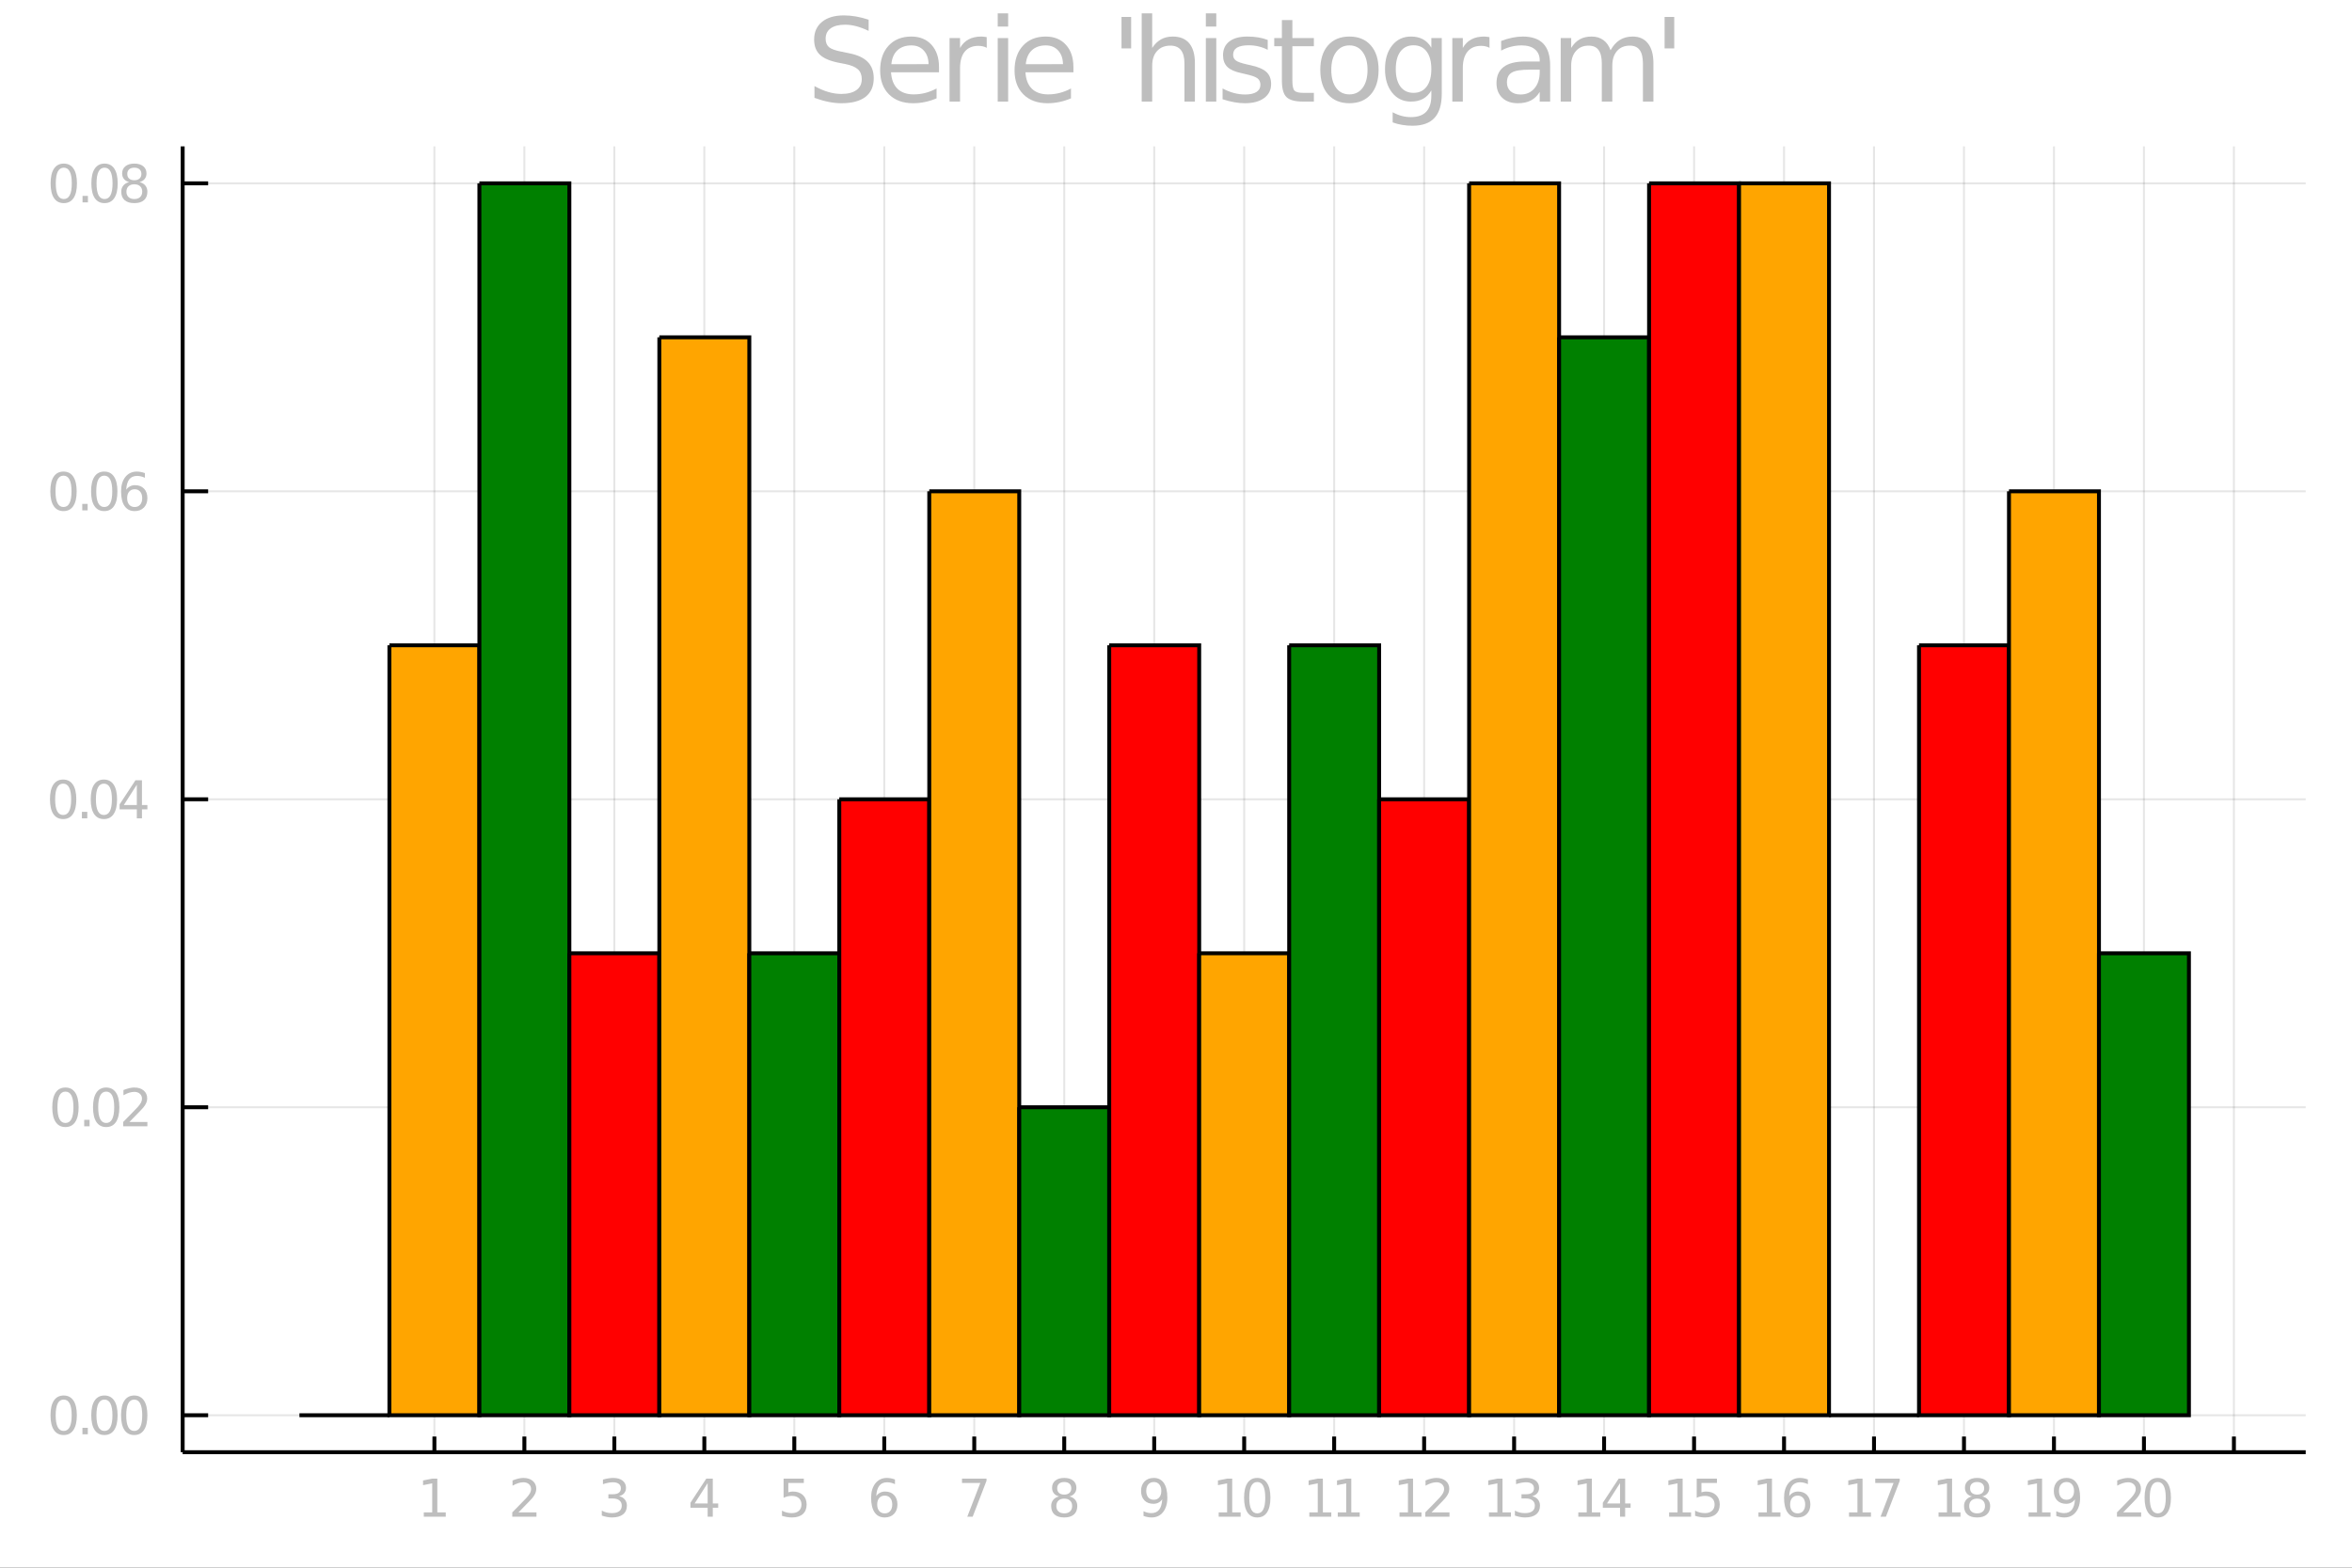 <?xml version="1.0" encoding="utf-8"?>
<svg xmlns="http://www.w3.org/2000/svg" xmlns:xlink="http://www.w3.org/1999/xlink" width="600" height="400" viewBox="0 0 2400 1600">
<rect x="0" y="0" width="2400" height="1600" fill="#333333" stroke="none"/>
<defs>
  <clipPath id="clip660">
    <rect x="0" y="0" width="2400" height="1600"/>
  </clipPath>
</defs>
<path clip-path="url(#clip660)" d="
M0 1600 L2400 1600 L2400 0 L0 0  Z
  " fill="#ffffff" fill-rule="evenodd" fill-opacity="1"/>
<defs>
  <clipPath id="clip661">
    <rect x="480" y="0" width="1681" height="1600"/>
  </clipPath>
</defs>
<path clip-path="url(#clip660)" d="
M186.393 1482.13 L2352.76 1482.13 L2352.76 149.392 L186.393 149.392  Z
  " fill="#ffffff" fill-rule="evenodd" fill-opacity="1"/>
<defs>
  <clipPath id="clip662">
    <rect x="186" y="149" width="2167" height="1334"/>
  </clipPath>
</defs>
<polyline clip-path="url(#clip662)" style="stroke:#000000; stroke-width:2; stroke-opacity:0.1; fill:none" points="
  443.265,1482.13 443.265,149.392 
  "/>
<polyline clip-path="url(#clip662)" style="stroke:#000000; stroke-width:2; stroke-opacity:0.1; fill:none" points="
  535.077,1482.13 535.077,149.392 
  "/>
<polyline clip-path="url(#clip662)" style="stroke:#000000; stroke-width:2; stroke-opacity:0.1; fill:none" points="
  626.889,1482.13 626.889,149.392 
  "/>
<polyline clip-path="url(#clip662)" style="stroke:#000000; stroke-width:2; stroke-opacity:0.1; fill:none" points="
  718.701,1482.13 718.701,149.392 
  "/>
<polyline clip-path="url(#clip662)" style="stroke:#000000; stroke-width:2; stroke-opacity:0.1; fill:none" points="
  810.513,1482.13 810.513,149.392 
  "/>
<polyline clip-path="url(#clip662)" style="stroke:#000000; stroke-width:2; stroke-opacity:0.1; fill:none" points="
  902.326,1482.13 902.326,149.392 
  "/>
<polyline clip-path="url(#clip662)" style="stroke:#000000; stroke-width:2; stroke-opacity:0.1; fill:none" points="
  994.138,1482.13 994.138,149.392 
  "/>
<polyline clip-path="url(#clip662)" style="stroke:#000000; stroke-width:2; stroke-opacity:0.1; fill:none" points="
  1085.95,1482.13 1085.95,149.392 
  "/>
<polyline clip-path="url(#clip662)" style="stroke:#000000; stroke-width:2; stroke-opacity:0.1; fill:none" points="
  1177.76,1482.13 1177.76,149.392 
  "/>
<polyline clip-path="url(#clip662)" style="stroke:#000000; stroke-width:2; stroke-opacity:0.1; fill:none" points="
  1269.57,1482.13 1269.57,149.392 
  "/>
<polyline clip-path="url(#clip662)" style="stroke:#000000; stroke-width:2; stroke-opacity:0.1; fill:none" points="
  1361.39,1482.13 1361.39,149.392 
  "/>
<polyline clip-path="url(#clip662)" style="stroke:#000000; stroke-width:2; stroke-opacity:0.1; fill:none" points="
  1453.2,1482.13 1453.2,149.392 
  "/>
<polyline clip-path="url(#clip662)" style="stroke:#000000; stroke-width:2; stroke-opacity:0.1; fill:none" points="
  1545.01,1482.13 1545.01,149.392 
  "/>
<polyline clip-path="url(#clip662)" style="stroke:#000000; stroke-width:2; stroke-opacity:0.1; fill:none" points="
  1636.82,1482.13 1636.82,149.392 
  "/>
<polyline clip-path="url(#clip662)" style="stroke:#000000; stroke-width:2; stroke-opacity:0.1; fill:none" points="
  1728.64,1482.13 1728.64,149.392 
  "/>
<polyline clip-path="url(#clip662)" style="stroke:#000000; stroke-width:2; stroke-opacity:0.1; fill:none" points="
  1820.45,1482.13 1820.45,149.392 
  "/>
<polyline clip-path="url(#clip662)" style="stroke:#000000; stroke-width:2; stroke-opacity:0.1; fill:none" points="
  1912.26,1482.13 1912.26,149.392 
  "/>
<polyline clip-path="url(#clip662)" style="stroke:#000000; stroke-width:2; stroke-opacity:0.1; fill:none" points="
  2004.07,1482.13 2004.07,149.392 
  "/>
<polyline clip-path="url(#clip662)" style="stroke:#000000; stroke-width:2; stroke-opacity:0.1; fill:none" points="
  2095.88,1482.13 2095.88,149.392 
  "/>
<polyline clip-path="url(#clip662)" style="stroke:#000000; stroke-width:2; stroke-opacity:0.1; fill:none" points="
  2187.7,1482.13 2187.7,149.392 
  "/>
<polyline clip-path="url(#clip662)" style="stroke:#000000; stroke-width:2; stroke-opacity:0.1; fill:none" points="
  2279.51,1482.13 2279.51,149.392 
  "/>
<polyline clip-path="url(#clip660)" style="stroke:#000000; stroke-width:4; stroke-opacity:1; fill:none" points="
  186.393,1482.13 2352.76,1482.13 
  "/>
<polyline clip-path="url(#clip660)" style="stroke:#000000; stroke-width:4; stroke-opacity:1; fill:none" points="
  443.265,1482.13 443.265,1466.14 
  "/>
<polyline clip-path="url(#clip660)" style="stroke:#000000; stroke-width:4; stroke-opacity:1; fill:none" points="
  535.077,1482.13 535.077,1466.14 
  "/>
<polyline clip-path="url(#clip660)" style="stroke:#000000; stroke-width:4; stroke-opacity:1; fill:none" points="
  626.889,1482.13 626.889,1466.14 
  "/>
<polyline clip-path="url(#clip660)" style="stroke:#000000; stroke-width:4; stroke-opacity:1; fill:none" points="
  718.701,1482.13 718.701,1466.14 
  "/>
<polyline clip-path="url(#clip660)" style="stroke:#000000; stroke-width:4; stroke-opacity:1; fill:none" points="
  810.513,1482.13 810.513,1466.14 
  "/>
<polyline clip-path="url(#clip660)" style="stroke:#000000; stroke-width:4; stroke-opacity:1; fill:none" points="
  902.326,1482.13 902.326,1466.14 
  "/>
<polyline clip-path="url(#clip660)" style="stroke:#000000; stroke-width:4; stroke-opacity:1; fill:none" points="
  994.138,1482.13 994.138,1466.14 
  "/>
<polyline clip-path="url(#clip660)" style="stroke:#000000; stroke-width:4; stroke-opacity:1; fill:none" points="
  1085.95,1482.13 1085.95,1466.14 
  "/>
<polyline clip-path="url(#clip660)" style="stroke:#000000; stroke-width:4; stroke-opacity:1; fill:none" points="
  1177.76,1482.13 1177.76,1466.14 
  "/>
<polyline clip-path="url(#clip660)" style="stroke:#000000; stroke-width:4; stroke-opacity:1; fill:none" points="
  1269.57,1482.13 1269.57,1466.14 
  "/>
<polyline clip-path="url(#clip660)" style="stroke:#000000; stroke-width:4; stroke-opacity:1; fill:none" points="
  1361.39,1482.13 1361.39,1466.14 
  "/>
<polyline clip-path="url(#clip660)" style="stroke:#000000; stroke-width:4; stroke-opacity:1; fill:none" points="
  1453.2,1482.13 1453.2,1466.14 
  "/>
<polyline clip-path="url(#clip660)" style="stroke:#000000; stroke-width:4; stroke-opacity:1; fill:none" points="
  1545.01,1482.13 1545.01,1466.14 
  "/>
<polyline clip-path="url(#clip660)" style="stroke:#000000; stroke-width:4; stroke-opacity:1; fill:none" points="
  1636.82,1482.13 1636.82,1466.14 
  "/>
<polyline clip-path="url(#clip660)" style="stroke:#000000; stroke-width:4; stroke-opacity:1; fill:none" points="
  1728.64,1482.13 1728.64,1466.14 
  "/>
<polyline clip-path="url(#clip660)" style="stroke:#000000; stroke-width:4; stroke-opacity:1; fill:none" points="
  1820.45,1482.13 1820.45,1466.14 
  "/>
<polyline clip-path="url(#clip660)" style="stroke:#000000; stroke-width:4; stroke-opacity:1; fill:none" points="
  1912.26,1482.13 1912.26,1466.14 
  "/>
<polyline clip-path="url(#clip660)" style="stroke:#000000; stroke-width:4; stroke-opacity:1; fill:none" points="
  2004.07,1482.13 2004.07,1466.14 
  "/>
<polyline clip-path="url(#clip660)" style="stroke:#000000; stroke-width:4; stroke-opacity:1; fill:none" points="
  2095.88,1482.13 2095.88,1466.14 
  "/>
<polyline clip-path="url(#clip660)" style="stroke:#000000; stroke-width:4; stroke-opacity:1; fill:none" points="
  2187.7,1482.13 2187.7,1466.14 
  "/>
<polyline clip-path="url(#clip660)" style="stroke:#000000; stroke-width:4; stroke-opacity:1; fill:none" points="
  2279.51,1482.13 2279.51,1466.14 
  "/>
<path clip-path="url(#clip660)" d="M 0 0 M432.444 1543.56 L441.038 1543.56 L441.038 1513.9 L431.689 1515.77 L431.689 1510.98 L440.986 1509.1 L446.246 1509.1 L446.246 1543.56 L454.84 1543.56 L454.84 1547.98 L432.444 1547.98 L432.444 1543.56 Z" fill="#bebebe" fill-rule="evenodd" fill-opacity="1" /><path clip-path="url(#clip660)" d="M 0 0 M529.061 1543.56 L547.421 1543.56 L547.421 1547.98 L522.733 1547.98 L522.733 1543.56 Q525.728 1540.46 530.884 1535.25 Q536.066 1530.02 537.395 1528.5 Q539.921 1525.67 540.91 1523.71 Q541.926 1521.73 541.926 1519.83 Q541.926 1516.73 539.738 1514.78 Q537.577 1512.83 534.087 1512.83 Q531.613 1512.83 528.853 1513.69 Q526.119 1514.55 522.994 1516.29 L522.994 1510.98 Q526.171 1509.7 528.931 1509.05 Q531.692 1508.4 533.983 1508.4 Q540.025 1508.4 543.619 1511.42 Q547.212 1514.44 547.212 1519.49 Q547.212 1521.89 546.301 1524.05 Q545.415 1526.19 543.046 1529.1 Q542.395 1529.86 538.905 1533.48 Q535.415 1537.07 529.061 1543.56 Z" fill="#bebebe" fill-rule="evenodd" fill-opacity="1" /><path clip-path="url(#clip660)" d="M 0 0 M631.668 1527.02 Q635.444 1527.83 637.553 1530.38 Q639.688 1532.93 639.688 1536.68 Q639.688 1542.44 635.73 1545.59 Q631.772 1548.74 624.48 1548.74 Q622.032 1548.74 619.428 1548.24 Q616.85 1547.78 614.09 1546.81 L614.09 1541.73 Q616.277 1543.01 618.881 1543.66 Q621.485 1544.31 624.324 1544.31 Q629.272 1544.31 631.85 1542.36 Q634.454 1540.41 634.454 1536.68 Q634.454 1533.24 632.032 1531.32 Q629.636 1529.36 625.34 1529.36 L620.808 1529.36 L620.808 1525.04 L625.548 1525.04 Q629.428 1525.04 631.485 1523.5 Q633.543 1521.94 633.543 1519.03 Q633.543 1516.03 631.407 1514.44 Q629.298 1512.83 625.34 1512.83 Q623.178 1512.83 620.704 1513.3 Q618.23 1513.77 615.262 1514.75 L615.262 1510.07 Q618.256 1509.23 620.86 1508.82 Q623.491 1508.4 625.808 1508.4 Q631.798 1508.4 635.287 1511.14 Q638.777 1513.84 638.777 1518.48 Q638.777 1521.71 636.928 1523.95 Q635.079 1526.16 631.668 1527.02 Z" fill="#bebebe" fill-rule="evenodd" fill-opacity="1" /><path clip-path="url(#clip660)" d="M 0 0 M722.087 1513.69 L708.805 1534.44 L722.087 1534.44 L722.087 1513.69 M720.706 1509.1 L727.321 1509.1 L727.321 1534.44 L732.868 1534.44 L732.868 1538.82 L727.321 1538.82 L727.321 1547.98 L722.087 1547.98 L722.087 1538.82 L704.535 1538.82 L704.535 1533.74 L720.706 1509.1 Z" fill="#bebebe" fill-rule="evenodd" fill-opacity="1" /><path clip-path="url(#clip660)" d="M 0 0 M799.576 1509.1 L820.227 1509.1 L820.227 1513.53 L804.394 1513.53 L804.394 1523.06 Q805.539 1522.67 806.685 1522.49 Q807.831 1522.28 808.977 1522.28 Q815.487 1522.28 819.289 1525.85 Q823.091 1529.42 823.091 1535.51 Q823.091 1541.79 819.185 1545.28 Q815.279 1548.74 808.17 1548.74 Q805.722 1548.74 803.17 1548.32 Q800.644 1547.91 797.935 1547.07 L797.935 1541.79 Q800.279 1543.06 802.779 1543.69 Q805.279 1544.31 808.066 1544.31 Q812.571 1544.31 815.201 1541.94 Q817.831 1539.57 817.831 1535.51 Q817.831 1531.45 815.201 1529.08 Q812.571 1526.71 808.066 1526.71 Q805.956 1526.71 803.847 1527.18 Q801.763 1527.65 799.576 1528.64 L799.576 1509.1 Z" fill="#bebebe" fill-rule="evenodd" fill-opacity="1" /><path clip-path="url(#clip660)" d="M 0 0 M902.781 1526.45 Q899.24 1526.45 897.156 1528.87 Q895.099 1531.29 895.099 1535.51 Q895.099 1539.7 897.156 1542.15 Q899.24 1544.57 902.781 1544.57 Q906.323 1544.57 908.38 1542.15 Q910.464 1539.7 910.464 1535.51 Q910.464 1531.29 908.38 1528.87 Q906.323 1526.45 902.781 1526.45 M913.224 1509.96 L913.224 1514.75 Q911.245 1513.82 909.214 1513.32 Q907.208 1512.83 905.229 1512.83 Q900.021 1512.83 897.261 1516.34 Q894.526 1519.86 894.136 1526.97 Q895.672 1524.7 897.99 1523.5 Q900.307 1522.28 903.094 1522.28 Q908.953 1522.28 912.339 1525.85 Q915.75 1529.39 915.75 1535.51 Q915.75 1541.5 912.208 1545.12 Q908.667 1548.74 902.781 1548.74 Q896.037 1548.74 892.469 1543.58 Q888.901 1538.4 888.901 1528.58 Q888.901 1519.36 893.276 1513.9 Q897.651 1508.4 905.021 1508.4 Q907 1508.4 909.005 1508.79 Q911.036 1509.18 913.224 1509.96 Z" fill="#bebebe" fill-rule="evenodd" fill-opacity="1" /><path clip-path="url(#clip660)" d="M 0 0 M981.638 1509.1 L1006.64 1509.1 L1006.64 1511.34 L992.523 1547.98 L987.028 1547.98 L1000.31 1513.53 L981.638 1513.53 L981.638 1509.1 Z" fill="#bebebe" fill-rule="evenodd" fill-opacity="1" /><path clip-path="url(#clip660)" d="M 0 0 M1085.95 1529.52 Q1082.2 1529.52 1080.04 1531.53 Q1077.9 1533.53 1077.9 1537.05 Q1077.9 1540.56 1080.04 1542.57 Q1082.2 1544.57 1085.95 1544.57 Q1089.7 1544.57 1091.86 1542.57 Q1094.02 1540.54 1094.02 1537.05 Q1094.02 1533.53 1091.86 1531.53 Q1089.73 1529.52 1085.95 1529.52 M1080.69 1527.28 Q1077.3 1526.45 1075.4 1524.13 Q1073.53 1521.81 1073.53 1518.48 Q1073.53 1513.82 1076.84 1511.11 Q1080.17 1508.4 1085.95 1508.4 Q1091.76 1508.4 1095.06 1511.11 Q1098.37 1513.82 1098.37 1518.48 Q1098.37 1521.81 1096.47 1524.13 Q1094.6 1526.45 1091.24 1527.28 Q1095.04 1528.17 1097.15 1530.74 Q1099.28 1533.32 1099.28 1537.05 Q1099.28 1542.7 1095.82 1545.72 Q1092.38 1548.74 1085.95 1548.74 Q1079.52 1548.74 1076.05 1545.72 Q1072.62 1542.7 1072.62 1537.05 Q1072.62 1533.32 1074.75 1530.74 Q1076.89 1528.17 1080.69 1527.28 M1078.76 1518.97 Q1078.76 1521.99 1080.64 1523.69 Q1082.54 1525.38 1085.95 1525.38 Q1089.34 1525.38 1091.24 1523.69 Q1093.16 1521.99 1093.16 1518.97 Q1093.16 1515.95 1091.24 1514.26 Q1089.34 1512.57 1085.95 1512.57 Q1082.54 1512.57 1080.64 1514.26 Q1078.76 1515.95 1078.76 1518.97 Z" fill="#bebebe" fill-rule="evenodd" fill-opacity="1" /><path clip-path="url(#clip660)" d="M 0 0 M1166.85 1547.18 L1166.85 1542.38 Q1168.83 1543.32 1170.86 1543.82 Q1172.89 1544.31 1174.85 1544.31 Q1180.05 1544.31 1182.79 1540.82 Q1185.55 1537.31 1185.94 1530.17 Q1184.43 1532.41 1182.11 1533.61 Q1179.79 1534.81 1176.98 1534.81 Q1171.15 1534.81 1167.74 1531.29 Q1164.35 1527.75 1164.35 1521.63 Q1164.35 1515.64 1167.89 1512.02 Q1171.43 1508.4 1177.32 1508.4 Q1184.06 1508.4 1187.61 1513.58 Q1191.17 1518.74 1191.17 1528.58 Q1191.17 1537.78 1186.8 1543.27 Q1182.45 1548.74 1175.08 1548.74 Q1173.1 1548.74 1171.07 1548.35 Q1169.04 1547.96 1166.85 1547.18 M1177.32 1530.69 Q1180.86 1530.69 1182.92 1528.27 Q1185 1525.85 1185 1521.63 Q1185 1517.44 1182.92 1515.02 Q1180.86 1512.57 1177.32 1512.57 Q1173.78 1512.57 1171.69 1515.02 Q1169.64 1517.44 1169.64 1521.63 Q1169.64 1525.85 1171.69 1528.27 Q1173.78 1530.69 1177.32 1530.69 Z" fill="#bebebe" fill-rule="evenodd" fill-opacity="1" /><path clip-path="url(#clip660)" d="M 0 0 M1243.56 1543.56 L1252.15 1543.56 L1252.15 1513.9 L1242.8 1515.77 L1242.8 1510.98 L1252.1 1509.1 L1257.36 1509.1 L1257.36 1543.56 L1265.95 1543.56 L1265.95 1547.98 L1243.56 1547.98 L1243.56 1543.56 Z" fill="#bebebe" fill-rule="evenodd" fill-opacity="1" /><path clip-path="url(#clip660)" d="M 0 0 M1282.91 1512.57 Q1278.85 1512.57 1276.79 1516.58 Q1274.76 1520.56 1274.76 1528.58 Q1274.76 1536.58 1276.79 1540.59 Q1278.85 1544.57 1282.91 1544.57 Q1287 1544.57 1289.03 1540.59 Q1291.08 1536.58 1291.08 1528.58 Q1291.08 1520.56 1289.03 1516.58 Q1287 1512.57 1282.91 1512.57 M1282.91 1508.4 Q1289.44 1508.4 1292.88 1513.58 Q1296.34 1518.74 1296.34 1528.58 Q1296.34 1538.4 1292.88 1543.58 Q1289.44 1548.74 1282.91 1548.74 Q1276.37 1548.74 1272.91 1543.58 Q1269.47 1538.4 1269.47 1528.58 Q1269.47 1518.74 1272.91 1513.58 Q1276.37 1508.4 1282.91 1508.4 Z" fill="#bebebe" fill-rule="evenodd" fill-opacity="1" /><path clip-path="url(#clip660)" d="M 0 0 M1336.06 1543.56 L1344.65 1543.56 L1344.65 1513.9 L1335.31 1515.77 L1335.31 1510.98 L1344.6 1509.1 L1349.86 1509.1 L1349.86 1543.56 L1358.46 1543.56 L1358.46 1547.98 L1336.06 1547.98 L1336.06 1543.56 Z" fill="#bebebe" fill-rule="evenodd" fill-opacity="1" /><path clip-path="url(#clip660)" d="M 0 0 M1365.07 1543.56 L1373.67 1543.56 L1373.67 1513.9 L1364.32 1515.77 L1364.32 1510.98 L1373.61 1509.1 L1378.87 1509.1 L1378.87 1543.56 L1387.47 1543.56 L1387.47 1547.98 L1365.07 1547.98 L1365.07 1543.56 Z" fill="#bebebe" fill-rule="evenodd" fill-opacity="1" /><path clip-path="url(#clip660)" d="M 0 0 M1428.08 1543.56 L1436.68 1543.56 L1436.68 1513.9 L1427.33 1515.77 L1427.33 1510.98 L1436.62 1509.1 L1441.88 1509.1 L1441.88 1543.56 L1450.48 1543.56 L1450.48 1547.98 L1428.08 1547.98 L1428.08 1543.56 Z" fill="#bebebe" fill-rule="evenodd" fill-opacity="1" /><path clip-path="url(#clip660)" d="M 0 0 M1460.71 1543.56 L1479.07 1543.56 L1479.07 1547.98 L1454.38 1547.98 L1454.38 1543.56 Q1457.38 1540.46 1462.53 1535.25 Q1467.72 1530.02 1469.04 1528.5 Q1471.57 1525.67 1472.56 1523.71 Q1473.58 1521.73 1473.58 1519.83 Q1473.58 1516.73 1471.39 1514.78 Q1469.23 1512.83 1465.74 1512.83 Q1463.26 1512.83 1460.5 1513.69 Q1457.77 1514.55 1454.64 1516.29 L1454.64 1510.98 Q1457.82 1509.7 1460.58 1509.05 Q1463.34 1508.4 1465.63 1508.4 Q1471.68 1508.4 1475.27 1511.42 Q1478.86 1514.44 1478.86 1519.49 Q1478.86 1521.89 1477.95 1524.05 Q1477.07 1526.19 1474.7 1529.1 Q1474.04 1529.86 1470.56 1533.48 Q1467.07 1537.07 1460.71 1543.56 Z" fill="#bebebe" fill-rule="evenodd" fill-opacity="1" /><path clip-path="url(#clip660)" d="M 0 0 M1519.36 1543.56 L1527.95 1543.56 L1527.95 1513.9 L1518.6 1515.77 L1518.6 1510.98 L1527.9 1509.1 L1533.16 1509.1 L1533.16 1543.56 L1541.76 1543.56 L1541.76 1547.98 L1519.36 1547.98 L1519.36 1543.56 Z" fill="#bebebe" fill-rule="evenodd" fill-opacity="1" /><path clip-path="url(#clip660)" d="M 0 0 M1563.4 1527.02 Q1567.17 1527.83 1569.28 1530.38 Q1571.42 1532.93 1571.42 1536.68 Q1571.42 1542.44 1567.46 1545.59 Q1563.5 1548.74 1556.21 1548.74 Q1553.76 1548.74 1551.16 1548.24 Q1548.58 1547.78 1545.82 1546.81 L1545.82 1541.73 Q1548.01 1543.01 1550.61 1543.66 Q1553.21 1544.31 1556.05 1544.31 Q1561 1544.31 1563.58 1542.36 Q1566.18 1540.41 1566.18 1536.68 Q1566.18 1533.24 1563.76 1531.32 Q1561.36 1529.36 1557.07 1529.36 L1552.54 1529.36 L1552.54 1525.04 L1557.28 1525.04 Q1561.16 1525.04 1563.21 1523.5 Q1565.27 1521.94 1565.27 1519.03 Q1565.27 1516.03 1563.14 1514.44 Q1561.03 1512.83 1557.07 1512.83 Q1554.91 1512.83 1552.43 1513.3 Q1549.96 1513.77 1546.99 1514.75 L1546.99 1510.07 Q1549.98 1509.23 1552.59 1508.82 Q1555.22 1508.4 1557.54 1508.4 Q1563.53 1508.4 1567.02 1511.14 Q1570.51 1513.84 1570.51 1518.48 Q1570.51 1521.71 1568.66 1523.95 Q1566.81 1526.16 1563.4 1527.02 Z" fill="#bebebe" fill-rule="evenodd" fill-opacity="1" /><path clip-path="url(#clip660)" d="M 0 0 M1610.53 1543.56 L1619.13 1543.56 L1619.13 1513.9 L1609.78 1515.77 L1609.78 1510.98 L1619.08 1509.1 L1624.34 1509.1 L1624.34 1543.56 L1632.93 1543.56 L1632.93 1547.98 L1610.53 1547.98 L1610.53 1543.56 Z" fill="#bebebe" fill-rule="evenodd" fill-opacity="1" /><path clip-path="url(#clip660)" d="M 0 0 M1653.09 1513.69 L1639.8 1534.44 L1653.09 1534.44 L1653.09 1513.69 M1651.71 1509.1 L1658.32 1509.1 L1658.32 1534.44 L1663.87 1534.44 L1663.87 1538.82 L1658.32 1538.82 L1658.32 1547.98 L1653.09 1547.98 L1653.09 1538.82 L1635.53 1538.82 L1635.53 1533.74 L1651.71 1509.1 Z" fill="#bebebe" fill-rule="evenodd" fill-opacity="1" /><path clip-path="url(#clip660)" d="M 0 0 M1703.18 1543.56 L1711.77 1543.56 L1711.77 1513.9 L1702.42 1515.77 L1702.42 1510.98 L1711.72 1509.1 L1716.98 1509.1 L1716.98 1543.56 L1725.58 1543.56 L1725.58 1547.98 L1703.18 1547.98 L1703.18 1543.56 Z" fill="#bebebe" fill-rule="evenodd" fill-opacity="1" /><path clip-path="url(#clip660)" d="M 0 0 M1731.33 1509.1 L1751.98 1509.1 L1751.98 1513.53 L1736.15 1513.53 L1736.15 1523.06 Q1737.29 1522.67 1738.44 1522.49 Q1739.59 1522.28 1740.73 1522.28 Q1747.24 1522.28 1751.04 1525.85 Q1754.85 1529.42 1754.85 1535.51 Q1754.85 1541.79 1750.94 1545.28 Q1747.03 1548.74 1739.92 1548.74 Q1737.48 1548.74 1734.92 1548.32 Q1732.4 1547.91 1729.69 1547.07 L1729.69 1541.79 Q1732.03 1543.06 1734.53 1543.69 Q1737.03 1544.31 1739.82 1544.31 Q1744.33 1544.31 1746.96 1541.94 Q1749.59 1539.57 1749.59 1535.51 Q1749.59 1531.45 1746.96 1529.08 Q1744.33 1526.71 1739.82 1526.71 Q1737.71 1526.71 1735.6 1527.18 Q1733.52 1527.65 1731.33 1528.64 L1731.33 1509.1 Z" fill="#bebebe" fill-rule="evenodd" fill-opacity="1" /><path clip-path="url(#clip660)" d="M 0 0 M1794.34 1543.56 L1802.93 1543.56 L1802.93 1513.9 L1793.59 1515.77 L1793.59 1510.98 L1802.88 1509.1 L1808.14 1509.1 L1808.14 1543.56 L1816.74 1543.56 L1816.74 1547.98 L1794.34 1547.98 L1794.34 1543.56 Z" fill="#bebebe" fill-rule="evenodd" fill-opacity="1" /><path clip-path="url(#clip660)" d="M 0 0 M1834.34 1526.45 Q1830.8 1526.45 1828.72 1528.87 Q1826.66 1531.29 1826.66 1535.51 Q1826.66 1539.7 1828.72 1542.15 Q1830.8 1544.57 1834.34 1544.57 Q1837.88 1544.57 1839.94 1542.15 Q1842.02 1539.7 1842.02 1535.51 Q1842.02 1531.29 1839.94 1528.87 Q1837.88 1526.45 1834.34 1526.45 M1844.78 1509.96 L1844.78 1514.75 Q1842.8 1513.82 1840.77 1513.32 Q1838.77 1512.83 1836.79 1512.83 Q1831.58 1512.83 1828.82 1516.34 Q1826.09 1519.86 1825.69 1526.97 Q1827.23 1524.7 1829.55 1523.5 Q1831.87 1522.28 1834.65 1522.28 Q1840.51 1522.28 1843.9 1525.85 Q1847.31 1529.39 1847.31 1535.51 Q1847.31 1541.5 1843.77 1545.12 Q1840.23 1548.74 1834.34 1548.74 Q1827.6 1548.74 1824.03 1543.58 Q1820.46 1538.4 1820.46 1528.58 Q1820.46 1519.36 1824.84 1513.9 Q1829.21 1508.4 1836.58 1508.4 Q1838.56 1508.4 1840.56 1508.79 Q1842.6 1509.18 1844.78 1509.96 Z" fill="#bebebe" fill-rule="evenodd" fill-opacity="1" /><path clip-path="url(#clip660)" d="M 0 0 M1886.75 1543.56 L1895.35 1543.56 L1895.35 1513.9 L1886 1515.77 L1886 1510.98 L1895.29 1509.1 L1900.55 1509.1 L1900.55 1543.56 L1909.15 1543.56 L1909.15 1547.98 L1886.75 1547.98 L1886.75 1543.56 Z" fill="#bebebe" fill-rule="evenodd" fill-opacity="1" /><path clip-path="url(#clip660)" d="M 0 0 M1913.52 1509.1 L1938.52 1509.1 L1938.52 1511.34 L1924.41 1547.98 L1918.91 1547.98 L1932.19 1513.53 L1913.52 1513.53 L1913.52 1509.1 Z" fill="#bebebe" fill-rule="evenodd" fill-opacity="1" /><path clip-path="url(#clip660)" d="M 0 0 M1978.11 1543.56 L1986.7 1543.56 L1986.7 1513.9 L1977.35 1515.77 L1977.35 1510.98 L1986.65 1509.1 L1991.91 1509.1 L1991.91 1543.56 L2000.5 1543.56 L2000.5 1547.98 L1978.11 1547.98 L1978.11 1543.56 Z" fill="#bebebe" fill-rule="evenodd" fill-opacity="1" /><path clip-path="url(#clip660)" d="M 0 0 M2017.46 1529.52 Q2013.71 1529.52 2011.55 1531.53 Q2009.41 1533.53 2009.41 1537.05 Q2009.41 1540.56 2011.55 1542.57 Q2013.71 1544.57 2017.46 1544.57 Q2021.21 1544.57 2023.37 1542.57 Q2025.53 1540.54 2025.53 1537.05 Q2025.53 1533.53 2023.37 1531.53 Q2021.23 1529.52 2017.46 1529.52 M2012.2 1527.28 Q2008.81 1526.45 2006.91 1524.13 Q2005.04 1521.81 2005.04 1518.48 Q2005.04 1513.82 2008.34 1511.11 Q2011.68 1508.4 2017.46 1508.4 Q2023.26 1508.4 2026.57 1511.11 Q2029.88 1513.82 2029.88 1518.48 Q2029.88 1521.81 2027.98 1524.13 Q2026.1 1526.45 2022.74 1527.28 Q2026.55 1528.17 2028.65 1530.74 Q2030.79 1533.32 2030.79 1537.05 Q2030.79 1542.7 2027.33 1545.72 Q2023.89 1548.74 2017.46 1548.74 Q2011.02 1548.74 2007.56 1545.72 Q2004.12 1542.7 2004.12 1537.05 Q2004.12 1533.32 2006.26 1530.74 Q2008.39 1528.17 2012.2 1527.28 M2010.27 1518.97 Q2010.27 1521.99 2012.14 1523.69 Q2014.05 1525.38 2017.46 1525.38 Q2020.84 1525.38 2022.74 1523.69 Q2024.67 1521.99 2024.67 1518.97 Q2024.67 1515.95 2022.74 1514.26 Q2020.84 1512.57 2017.46 1512.57 Q2014.05 1512.57 2012.14 1514.26 Q2010.27 1515.95 2010.27 1518.97 Z" fill="#bebebe" fill-rule="evenodd" fill-opacity="1" /><path clip-path="url(#clip660)" d="M 0 0 M2069.97 1543.56 L2078.57 1543.56 L2078.57 1513.9 L2069.22 1515.77 L2069.22 1510.98 L2078.51 1509.1 L2083.77 1509.1 L2083.77 1543.56 L2092.37 1543.56 L2092.37 1547.98 L2069.97 1547.98 L2069.97 1543.56 Z" fill="#bebebe" fill-rule="evenodd" fill-opacity="1" /><path clip-path="url(#clip660)" d="M 0 0 M2098.23 1547.18 L2098.23 1542.38 Q2100.21 1543.32 2102.24 1543.82 Q2104.27 1544.31 2106.22 1544.31 Q2111.43 1544.31 2114.16 1540.82 Q2116.93 1537.31 2117.32 1530.17 Q2115.81 1532.41 2113.49 1533.61 Q2111.17 1534.81 2108.36 1534.81 Q2102.52 1534.81 2099.11 1531.29 Q2095.73 1527.75 2095.73 1521.63 Q2095.73 1515.64 2099.27 1512.02 Q2102.81 1508.4 2108.7 1508.4 Q2115.44 1508.4 2118.98 1513.58 Q2122.55 1518.74 2122.55 1528.58 Q2122.55 1537.78 2118.18 1543.27 Q2113.83 1548.74 2106.46 1548.74 Q2104.48 1548.74 2102.45 1548.35 Q2100.42 1547.96 2098.23 1547.18 M2108.7 1530.69 Q2112.24 1530.69 2114.3 1528.27 Q2116.38 1525.85 2116.38 1521.63 Q2116.38 1517.44 2114.3 1515.02 Q2112.24 1512.57 2108.7 1512.57 Q2105.15 1512.57 2103.07 1515.02 Q2101.01 1517.44 2101.01 1521.63 Q2101.01 1525.85 2103.07 1528.27 Q2105.15 1530.69 2108.7 1530.69 Z" fill="#bebebe" fill-rule="evenodd" fill-opacity="1" /><path clip-path="url(#clip660)" d="M 0 0 M2166.49 1543.56 L2184.84 1543.56 L2184.84 1547.98 L2160.16 1547.98 L2160.16 1543.56 Q2163.15 1540.46 2168.31 1535.25 Q2173.49 1530.02 2174.82 1528.5 Q2177.34 1525.67 2178.33 1523.71 Q2179.35 1521.73 2179.35 1519.83 Q2179.35 1516.73 2177.16 1514.78 Q2175 1512.83 2171.51 1512.83 Q2169.04 1512.83 2166.28 1513.69 Q2163.54 1514.55 2160.42 1516.29 L2160.42 1510.98 Q2163.59 1509.7 2166.35 1509.05 Q2169.12 1508.4 2171.41 1508.4 Q2177.45 1508.4 2181.04 1511.42 Q2184.64 1514.44 2184.64 1519.49 Q2184.64 1521.89 2183.72 1524.05 Q2182.84 1526.19 2180.47 1529.1 Q2179.82 1529.86 2176.33 1533.48 Q2172.84 1537.07 2166.49 1543.56 Z" fill="#bebebe" fill-rule="evenodd" fill-opacity="1" /><path clip-path="url(#clip660)" d="M 0 0 M2201.8 1512.57 Q2197.73 1512.57 2195.68 1516.58 Q2193.65 1520.56 2193.65 1528.58 Q2193.65 1536.58 2195.68 1540.59 Q2197.73 1544.57 2201.8 1544.57 Q2205.89 1544.57 2207.92 1540.59 Q2209.97 1536.58 2209.97 1528.58 Q2209.97 1520.56 2207.92 1516.58 Q2205.89 1512.57 2201.8 1512.57 M2201.8 1508.4 Q2208.33 1508.4 2211.77 1513.58 Q2215.23 1518.74 2215.23 1528.58 Q2215.23 1538.4 2211.77 1543.58 Q2208.33 1548.74 2201.8 1548.74 Q2195.26 1548.74 2191.8 1543.58 Q2188.36 1538.4 2188.36 1528.58 Q2188.36 1518.74 2191.8 1513.58 Q2195.26 1508.4 2201.8 1508.4 Z" fill="#bebebe" fill-rule="evenodd" fill-opacity="1" /><polyline clip-path="url(#clip662)" style="stroke:#000000; stroke-width:2; stroke-opacity:0.1; fill:none" points="
  186.393,1444.41 2352.76,1444.41 
  "/>
<polyline clip-path="url(#clip662)" style="stroke:#000000; stroke-width:2; stroke-opacity:0.1; fill:none" points="
  186.393,1130.08 2352.76,1130.08 
  "/>
<polyline clip-path="url(#clip662)" style="stroke:#000000; stroke-width:2; stroke-opacity:0.1; fill:none" points="
  186.393,815.76 2352.76,815.76 
  "/>
<polyline clip-path="url(#clip662)" style="stroke:#000000; stroke-width:2; stroke-opacity:0.1; fill:none" points="
  186.393,501.436 2352.76,501.436 
  "/>
<polyline clip-path="url(#clip662)" style="stroke:#000000; stroke-width:2; stroke-opacity:0.1; fill:none" points="
  186.393,187.111 2352.76,187.111 
  "/>
<polyline clip-path="url(#clip660)" style="stroke:#000000; stroke-width:4; stroke-opacity:1; fill:none" points="
  186.393,1482.13 186.393,149.392 
  "/>
<polyline clip-path="url(#clip660)" style="stroke:#000000; stroke-width:4; stroke-opacity:1; fill:none" points="
  186.393,1444.41 212.389,1444.41 
  "/>
<polyline clip-path="url(#clip660)" style="stroke:#000000; stroke-width:4; stroke-opacity:1; fill:none" points="
  186.393,1130.08 212.389,1130.08 
  "/>
<polyline clip-path="url(#clip660)" style="stroke:#000000; stroke-width:4; stroke-opacity:1; fill:none" points="
  186.393,815.76 212.389,815.76 
  "/>
<polyline clip-path="url(#clip660)" style="stroke:#000000; stroke-width:4; stroke-opacity:1; fill:none" points="
  186.393,501.436 212.389,501.436 
  "/>
<polyline clip-path="url(#clip660)" style="stroke:#000000; stroke-width:4; stroke-opacity:1; fill:none" points="
  186.393,187.111 212.389,187.111 
  "/>
<path clip-path="url(#clip660)" d="M 0 0 M64.976 1428.43 Q60.914 1428.43 58.857 1432.44 Q56.825 1436.43 56.825 1444.45 Q56.825 1452.44 58.857 1456.45 Q60.914 1460.44 64.976 1460.44 Q69.065 1460.44 71.096 1456.45 Q73.153 1452.44 73.153 1444.45 Q73.153 1436.43 71.096 1432.44 Q69.065 1428.43 64.976 1428.43 M64.976 1424.27 Q71.513 1424.27 74.95 1429.45 Q78.414 1434.6 78.414 1444.45 Q78.414 1454.27 74.95 1459.45 Q71.513 1464.6 64.976 1464.6 Q58.44 1464.6 54.977 1459.45 Q51.539 1454.27 51.539 1444.45 Q51.539 1434.6 54.977 1429.45 Q58.44 1424.27 64.976 1424.27 Z" fill="#bebebe" fill-rule="evenodd" fill-opacity="1" /><path clip-path="url(#clip660)" d="M 0 0 M84.117 1457.23 L89.612 1457.23 L89.612 1463.85 L84.117 1463.85 L84.117 1457.23 Z" fill="#bebebe" fill-rule="evenodd" fill-opacity="1" /><path clip-path="url(#clip660)" d="M 0 0 M106.565 1428.43 Q102.502 1428.43 100.445 1432.44 Q98.414 1436.43 98.414 1444.45 Q98.414 1452.44 100.445 1456.45 Q102.502 1460.44 106.565 1460.44 Q110.653 1460.44 112.685 1456.45 Q114.742 1452.44 114.742 1444.45 Q114.742 1436.43 112.685 1432.44 Q110.653 1428.43 106.565 1428.43 M106.565 1424.27 Q113.101 1424.27 116.539 1429.45 Q120.002 1434.6 120.002 1444.45 Q120.002 1454.27 116.539 1459.45 Q113.101 1464.6 106.565 1464.6 Q100.028 1464.6 96.565 1459.45 Q93.127 1454.27 93.127 1444.45 Q93.127 1434.6 96.565 1429.45 Q100.028 1424.27 106.565 1424.27 Z" fill="#bebebe" fill-rule="evenodd" fill-opacity="1" /><path clip-path="url(#clip660)" d="M 0 0 M136.955 1428.43 Q132.893 1428.43 130.835 1432.44 Q128.804 1436.43 128.804 1444.45 Q128.804 1452.44 130.835 1456.45 Q132.893 1460.44 136.955 1460.44 Q141.044 1460.44 143.075 1456.45 Q145.132 1452.44 145.132 1444.45 Q145.132 1436.43 143.075 1432.44 Q141.044 1428.43 136.955 1428.43 M136.955 1424.27 Q143.492 1424.27 146.929 1429.45 Q150.393 1434.6 150.393 1444.45 Q150.393 1454.27 146.929 1459.45 Q143.492 1464.6 136.955 1464.6 Q130.419 1464.6 126.955 1459.45 Q123.518 1454.27 123.518 1444.45 Q123.518 1434.6 126.955 1429.45 Q130.419 1424.27 136.955 1424.27 Z" fill="#bebebe" fill-rule="evenodd" fill-opacity="1" /><path clip-path="url(#clip660)" d="M 0 0 M66.773 1114.11 Q62.711 1114.11 60.654 1118.12 Q58.622 1122.1 58.622 1130.12 Q58.622 1138.12 60.654 1142.13 Q62.711 1146.11 66.773 1146.11 Q70.862 1146.11 72.893 1142.13 Q74.95 1138.12 74.95 1130.12 Q74.95 1122.1 72.893 1118.12 Q70.862 1114.11 66.773 1114.11 M66.773 1109.94 Q73.31 1109.94 76.747 1115.12 Q80.211 1120.28 80.211 1130.12 Q80.211 1139.94 76.747 1145.12 Q73.31 1150.28 66.773 1150.28 Q60.237 1150.28 56.773 1145.12 Q53.336 1139.94 53.336 1130.12 Q53.336 1120.28 56.773 1115.12 Q60.237 1109.94 66.773 1109.94 Z" fill="#bebebe" fill-rule="evenodd" fill-opacity="1" /><path clip-path="url(#clip660)" d="M 0 0 M85.914 1142.91 L91.409 1142.91 L91.409 1149.52 L85.914 1149.52 L85.914 1142.91 Z" fill="#bebebe" fill-rule="evenodd" fill-opacity="1" /><path clip-path="url(#clip660)" d="M 0 0 M108.362 1114.11 Q104.299 1114.11 102.242 1118.12 Q100.211 1122.1 100.211 1130.12 Q100.211 1138.12 102.242 1142.13 Q104.299 1146.11 108.362 1146.11 Q112.45 1146.11 114.481 1142.13 Q116.539 1138.12 116.539 1130.12 Q116.539 1122.1 114.481 1118.12 Q112.45 1114.11 108.362 1114.11 M108.362 1109.94 Q114.898 1109.94 118.336 1115.12 Q121.799 1120.28 121.799 1130.12 Q121.799 1139.94 118.336 1145.12 Q114.898 1150.28 108.362 1150.28 Q101.825 1150.28 98.362 1145.12 Q94.924 1139.94 94.924 1130.12 Q94.924 1120.28 98.362 1115.12 Q101.825 1109.94 108.362 1109.94 Z" fill="#bebebe" fill-rule="evenodd" fill-opacity="1" /><path clip-path="url(#clip660)" d="M 0 0 M132.033 1145.1 L150.393 1145.1 L150.393 1149.52 L125.705 1149.52 L125.705 1145.1 Q128.7 1142 133.856 1136.79 Q139.039 1131.56 140.367 1130.05 Q142.893 1127.21 143.882 1125.25 Q144.898 1123.27 144.898 1121.37 Q144.898 1118.27 142.71 1116.32 Q140.549 1114.37 137.059 1114.37 Q134.585 1114.37 131.825 1115.23 Q129.091 1116.09 125.966 1117.83 L125.966 1112.52 Q129.143 1111.24 131.903 1110.59 Q134.664 1109.94 136.955 1109.94 Q142.997 1109.94 146.591 1112.96 Q150.184 1115.98 150.184 1121.04 Q150.184 1123.43 149.273 1125.59 Q148.387 1127.73 146.018 1130.64 Q145.367 1131.4 141.877 1135.02 Q138.387 1138.61 132.033 1145.1 Z" fill="#bebebe" fill-rule="evenodd" fill-opacity="1" /><path clip-path="url(#clip660)" d="M 0 0 M64.43 799.784 Q60.367 799.784 58.31 803.794 Q56.279 807.778 56.279 815.799 Q56.279 823.794 58.31 827.804 Q60.367 831.789 64.43 831.789 Q68.518 831.789 70.549 827.804 Q72.607 823.794 72.607 815.799 Q72.607 807.778 70.549 803.794 Q68.518 799.784 64.43 799.784 M64.43 795.617 Q70.966 795.617 74.403 800.799 Q77.867 805.955 77.867 815.799 Q77.867 825.617 74.403 830.799 Q70.966 835.955 64.43 835.955 Q57.893 835.955 54.43 830.799 Q50.992 825.617 50.992 815.799 Q50.992 805.955 54.43 800.799 Q57.893 795.617 64.43 795.617 Z" fill="#bebebe" fill-rule="evenodd" fill-opacity="1" /><path clip-path="url(#clip660)" d="M 0 0 M83.57 828.585 L89.065 828.585 L89.065 835.2 L83.57 835.2 L83.57 828.585 Z" fill="#bebebe" fill-rule="evenodd" fill-opacity="1" /><path clip-path="url(#clip660)" d="M 0 0 M106.018 799.784 Q101.955 799.784 99.898 803.794 Q97.867 807.778 97.867 815.799 Q97.867 823.794 99.898 827.804 Q101.955 831.789 106.018 831.789 Q110.106 831.789 112.138 827.804 Q114.195 823.794 114.195 815.799 Q114.195 807.778 112.138 803.794 Q110.106 799.784 106.018 799.784 M106.018 795.617 Q112.554 795.617 115.992 800.799 Q119.455 805.955 119.455 815.799 Q119.455 825.617 115.992 830.799 Q112.554 835.955 106.018 835.955 Q99.481 835.955 96.018 830.799 Q92.58 825.617 92.58 815.799 Q92.58 805.955 96.018 800.799 Q99.481 795.617 106.018 795.617 Z" fill="#bebebe" fill-rule="evenodd" fill-opacity="1" /><path clip-path="url(#clip660)" d="M 0 0 M139.611 800.903 L126.33 821.658 L139.611 821.658 L139.611 800.903 M138.231 796.32 L144.846 796.32 L144.846 821.658 L150.393 821.658 L150.393 826.033 L144.846 826.033 L144.846 835.2 L139.611 835.2 L139.611 826.033 L122.059 826.033 L122.059 820.955 L138.231 796.32 Z" fill="#bebebe" fill-rule="evenodd" fill-opacity="1" /><path clip-path="url(#clip660)" d="M 0 0 M64.794 485.459 Q60.732 485.459 58.674 489.469 Q56.643 493.454 56.643 501.475 Q56.643 509.469 58.674 513.48 Q60.732 517.464 64.794 517.464 Q68.883 517.464 70.914 513.48 Q72.971 509.469 72.971 501.475 Q72.971 493.454 70.914 489.469 Q68.883 485.459 64.794 485.459 M64.794 481.292 Q71.331 481.292 74.768 486.475 Q78.232 491.631 78.232 501.475 Q78.232 511.292 74.768 516.475 Q71.331 521.631 64.794 521.631 Q58.258 521.631 54.794 516.475 Q51.357 511.292 51.357 501.475 Q51.357 491.631 54.794 486.475 Q58.258 481.292 64.794 481.292 Z" fill="#bebebe" fill-rule="evenodd" fill-opacity="1" /><path clip-path="url(#clip660)" d="M 0 0 M83.935 514.261 L89.429 514.261 L89.429 520.876 L83.935 520.876 L83.935 514.261 Z" fill="#bebebe" fill-rule="evenodd" fill-opacity="1" /><path clip-path="url(#clip660)" d="M 0 0 M106.382 485.459 Q102.32 485.459 100.263 489.469 Q98.231 493.454 98.231 501.475 Q98.231 509.469 100.263 513.48 Q102.32 517.464 106.382 517.464 Q110.471 517.464 112.502 513.48 Q114.559 509.469 114.559 501.475 Q114.559 493.454 112.502 489.469 Q110.471 485.459 106.382 485.459 M106.382 481.292 Q112.919 481.292 116.356 486.475 Q119.82 491.631 119.82 501.475 Q119.82 511.292 116.356 516.475 Q112.919 521.631 106.382 521.631 Q99.846 521.631 96.382 516.475 Q92.945 511.292 92.945 501.475 Q92.945 491.631 96.382 486.475 Q99.846 481.292 106.382 481.292 Z" fill="#bebebe" fill-rule="evenodd" fill-opacity="1" /><path clip-path="url(#clip660)" d="M 0 0 M137.424 499.339 Q133.882 499.339 131.799 501.761 Q129.742 504.183 129.742 508.402 Q129.742 512.594 131.799 515.042 Q133.882 517.464 137.424 517.464 Q140.966 517.464 143.023 515.042 Q145.106 512.594 145.106 508.402 Q145.106 504.183 143.023 501.761 Q140.966 499.339 137.424 499.339 M147.867 482.855 L147.867 487.647 Q145.887 486.709 143.856 486.214 Q141.851 485.719 139.872 485.719 Q134.664 485.719 131.903 489.235 Q129.169 492.751 128.778 499.86 Q130.315 497.594 132.632 496.396 Q134.95 495.173 137.736 495.173 Q143.596 495.173 146.981 498.74 Q150.393 502.282 150.393 508.402 Q150.393 514.391 146.851 518.011 Q143.309 521.631 137.424 521.631 Q130.679 521.631 127.112 516.475 Q123.544 511.292 123.544 501.475 Q123.544 492.256 127.919 486.787 Q132.294 481.292 139.664 481.292 Q141.643 481.292 143.648 481.683 Q145.679 482.074 147.867 482.855 Z" fill="#bebebe" fill-rule="evenodd" fill-opacity="1" /><path clip-path="url(#clip660)" d="M 0 0 M65.081 171.135 Q61.018 171.135 58.961 175.145 Q56.93 179.129 56.93 187.15 Q56.93 195.145 58.961 199.155 Q61.018 203.14 65.081 203.14 Q69.169 203.14 71.2 199.155 Q73.258 195.145 73.258 187.15 Q73.258 179.129 71.2 175.145 Q69.169 171.135 65.081 171.135 M65.081 166.968 Q71.617 166.968 75.055 172.15 Q78.518 177.306 78.518 187.15 Q78.518 196.968 75.055 202.15 Q71.617 207.306 65.081 207.306 Q58.544 207.306 55.081 202.15 Q51.643 196.968 51.643 187.15 Q51.643 177.306 55.081 172.15 Q58.544 166.968 65.081 166.968 Z" fill="#bebebe" fill-rule="evenodd" fill-opacity="1" /><path clip-path="url(#clip660)" d="M 0 0 M84.221 199.937 L89.716 199.937 L89.716 206.551 L84.221 206.551 L84.221 199.937 Z" fill="#bebebe" fill-rule="evenodd" fill-opacity="1" /><path clip-path="url(#clip660)" d="M 0 0 M106.669 171.135 Q102.606 171.135 100.549 175.145 Q98.518 179.129 98.518 187.15 Q98.518 195.145 100.549 199.155 Q102.606 203.14 106.669 203.14 Q110.757 203.14 112.789 199.155 Q114.846 195.145 114.846 187.15 Q114.846 179.129 112.789 175.145 Q110.757 171.135 106.669 171.135 M106.669 166.968 Q113.205 166.968 116.643 172.15 Q120.106 177.306 120.106 187.15 Q120.106 196.968 116.643 202.15 Q113.205 207.306 106.669 207.306 Q100.132 207.306 96.669 202.15 Q93.231 196.968 93.231 187.15 Q93.231 177.306 96.669 172.15 Q100.132 166.968 106.669 166.968 Z" fill="#bebebe" fill-rule="evenodd" fill-opacity="1" /><path clip-path="url(#clip660)" d="M 0 0 M137.059 188.088 Q133.309 188.088 131.148 190.093 Q129.013 192.098 129.013 195.614 Q129.013 199.129 131.148 201.134 Q133.309 203.14 137.059 203.14 Q140.809 203.14 142.971 201.134 Q145.132 199.103 145.132 195.614 Q145.132 192.098 142.971 190.093 Q140.835 188.088 137.059 188.088 M131.799 185.848 Q128.414 185.015 126.513 182.697 Q124.638 180.379 124.638 177.046 Q124.638 172.385 127.945 169.676 Q131.278 166.968 137.059 166.968 Q142.867 166.968 146.174 169.676 Q149.481 172.385 149.481 177.046 Q149.481 180.379 147.58 182.697 Q145.705 185.015 142.346 185.848 Q146.148 186.733 148.257 189.312 Q150.393 191.89 150.393 195.614 Q150.393 201.265 146.929 204.285 Q143.492 207.306 137.059 207.306 Q130.627 207.306 127.164 204.285 Q123.726 201.265 123.726 195.614 Q123.726 191.89 125.862 189.312 Q127.997 186.733 131.799 185.848 M129.872 177.541 Q129.872 180.562 131.747 182.254 Q133.648 183.947 137.059 183.947 Q140.445 183.947 142.346 182.254 Q144.273 180.562 144.273 177.541 Q144.273 174.52 142.346 172.827 Q140.445 171.135 137.059 171.135 Q133.648 171.135 131.747 172.827 Q129.872 174.52 129.872 177.541 Z" fill="#bebebe" fill-rule="evenodd" fill-opacity="1" /><path clip-path="url(#clip660)" d="M 0 0 M886.359 20.116 L886.359 31.516 Q879.704 28.333 873.801 26.771 Q867.898 25.208 862.401 25.208 Q852.852 25.208 847.644 28.912 Q842.493 32.616 842.493 39.444 Q842.493 45.173 845.908 48.125 Q849.38 51.018 858.986 52.812 L866.046 54.259 Q879.125 56.747 885.317 63.055 Q891.567 69.305 891.567 79.838 Q891.567 92.395 883.118 98.877 Q874.727 105.358 858.465 105.358 Q852.331 105.358 845.387 103.969 Q838.5 102.58 831.093 99.861 L831.093 87.824 Q838.211 91.817 845.04 93.842 Q851.868 95.868 858.465 95.868 Q868.477 95.868 873.917 91.932 Q879.356 87.997 879.356 80.706 Q879.356 74.34 875.421 70.752 Q871.544 67.164 862.632 65.37 L855.514 63.981 Q842.435 61.377 836.59 55.822 Q830.746 50.266 830.746 40.37 Q830.746 28.912 838.79 22.315 Q846.891 15.717 861.07 15.717 Q867.146 15.717 873.454 16.817 Q879.762 17.917 886.359 20.116 Z" fill="#bebebe" fill-rule="evenodd" fill-opacity="1" /><path clip-path="url(#clip660)" d="M 0 0 M958.175 68.611 L958.175 73.819 L909.217 73.819 Q909.912 84.814 915.815 90.601 Q921.775 96.331 932.365 96.331 Q938.5 96.331 944.229 94.826 Q950.016 93.321 955.687 90.312 L955.687 100.381 Q949.958 102.812 943.939 104.085 Q937.921 105.358 931.729 105.358 Q916.22 105.358 907.134 96.331 Q898.106 87.303 898.106 71.909 Q898.106 55.995 906.671 46.678 Q915.294 37.303 929.877 37.303 Q942.956 37.303 950.537 45.752 Q958.175 54.143 958.175 68.611 M947.527 65.486 Q947.412 56.747 942.608 51.539 Q937.863 46.331 929.993 46.331 Q921.081 46.331 915.699 51.365 Q910.375 56.4 909.565 65.544 L947.527 65.486 Z" fill="#bebebe" fill-rule="evenodd" fill-opacity="1" /><path clip-path="url(#clip660)" d="M 0 0 M1006.9 48.819 Q1005.11 47.778 1002.97 47.315 Q1000.88 46.794 998.337 46.794 Q989.31 46.794 984.448 52.697 Q979.645 58.541 979.645 69.537 L979.645 103.68 L968.939 103.68 L968.939 38.865 L979.645 38.865 L979.645 48.935 Q983.002 43.032 988.384 40.197 Q993.766 37.303 1001.46 37.303 Q1002.56 37.303 1003.89 37.477 Q1005.22 37.592 1006.84 37.882 L1006.9 48.819 Z" fill="#bebebe" fill-rule="evenodd" fill-opacity="1" /><path clip-path="url(#clip660)" d="M 0 0 M1018.07 38.865 L1028.72 38.865 L1028.72 103.68 L1018.07 103.68 L1018.07 38.865 M1018.07 13.634 L1028.72 13.634 L1028.72 27.118 L1018.07 27.118 L1018.07 13.634 Z" fill="#bebebe" fill-rule="evenodd" fill-opacity="1" /><path clip-path="url(#clip660)" d="M 0 0 M1095.33 68.611 L1095.33 73.819 L1046.37 73.819 Q1047.06 84.814 1052.97 90.601 Q1058.93 96.331 1069.52 96.331 Q1075.65 96.331 1081.38 94.826 Q1087.17 93.321 1092.84 90.312 L1092.84 100.381 Q1087.11 102.812 1081.09 104.085 Q1075.07 105.358 1068.88 105.358 Q1053.37 105.358 1044.29 96.331 Q1035.26 87.303 1035.26 71.909 Q1035.26 55.995 1043.82 46.678 Q1052.45 37.303 1067.03 37.303 Q1080.11 37.303 1087.69 45.752 Q1095.33 54.143 1095.33 68.611 M1084.68 65.486 Q1084.56 56.747 1079.76 51.539 Q1075.02 46.331 1067.14 46.331 Q1058.23 46.331 1052.85 51.365 Q1047.53 56.4 1046.72 65.544 L1084.68 65.486 Z" fill="#bebebe" fill-rule="evenodd" fill-opacity="1" /><path clip-path="url(#clip660)" d="M 0 0 M1154.24 17.28 L1154.24 49.398 L1144.4 49.398 L1144.4 17.28 L1154.24 17.28 Z" fill="#bebebe" fill-rule="evenodd" fill-opacity="1" /><path clip-path="url(#clip660)" d="M 0 0 M1219.29 64.56 L1219.29 103.68 L1208.64 103.68 L1208.64 64.907 Q1208.64 55.706 1205.05 51.134 Q1201.46 46.562 1194.29 46.562 Q1185.66 46.562 1180.69 52.06 Q1175.71 57.558 1175.71 67.048 L1175.71 103.68 L1165 103.68 L1165 13.634 L1175.71 13.634 L1175.71 48.935 Q1179.53 43.09 1184.68 40.197 Q1189.89 37.303 1196.66 37.303 Q1207.83 37.303 1213.56 44.247 Q1219.29 51.134 1219.29 64.56 Z" fill="#bebebe" fill-rule="evenodd" fill-opacity="1" /><path clip-path="url(#clip660)" d="M 0 0 M1230.45 38.865 L1241.1 38.865 L1241.1 103.68 L1230.45 103.68 L1230.45 38.865 M1230.45 13.634 L1241.1 13.634 L1241.1 27.118 L1230.45 27.118 L1230.45 13.634 Z" fill="#bebebe" fill-rule="evenodd" fill-opacity="1" /><path clip-path="url(#clip660)" d="M 0 0 M1293.59 40.775 L1293.59 50.845 Q1289.08 48.53 1284.22 47.372 Q1279.35 46.215 1274.15 46.215 Q1266.22 46.215 1262.22 48.646 Q1258.29 51.076 1258.29 55.937 Q1258.29 59.641 1261.13 61.782 Q1263.96 63.865 1272.53 65.775 L1276.17 66.585 Q1287.51 69.016 1292.26 73.472 Q1297.06 77.87 1297.06 85.798 Q1297.06 94.826 1289.89 100.092 Q1282.77 105.358 1270.27 105.358 Q1265.06 105.358 1259.39 104.317 Q1253.78 103.333 1247.53 101.307 L1247.53 90.312 Q1253.43 93.379 1259.16 94.942 Q1264.89 96.446 1270.5 96.446 Q1278.02 96.446 1282.07 93.9 Q1286.13 91.296 1286.13 86.608 Q1286.13 82.268 1283.17 79.953 Q1280.28 77.638 1270.38 75.497 L1266.68 74.629 Q1256.78 72.546 1252.39 68.263 Q1247.99 63.923 1247.99 56.4 Q1247.99 47.257 1254.47 42.28 Q1260.95 37.303 1272.87 37.303 Q1278.78 37.303 1283.98 38.171 Q1289.19 39.039 1293.59 40.775 Z" fill="#bebebe" fill-rule="evenodd" fill-opacity="1" /><path clip-path="url(#clip660)" d="M 0 0 M1318.76 20.463 L1318.76 38.865 L1340.7 38.865 L1340.7 47.141 L1318.76 47.141 L1318.76 82.326 Q1318.76 90.254 1320.91 92.511 Q1323.1 94.768 1329.76 94.768 L1340.7 94.768 L1340.7 103.68 L1329.76 103.68 Q1317.43 103.68 1312.75 99.108 Q1308.06 94.479 1308.06 82.326 L1308.06 47.141 L1300.25 47.141 L1300.25 38.865 L1308.06 38.865 L1308.06 20.463 L1318.76 20.463 Z" fill="#bebebe" fill-rule="evenodd" fill-opacity="1" /><path clip-path="url(#clip660)" d="M 0 0 M1376.98 46.331 Q1368.42 46.331 1363.44 53.044 Q1358.46 59.699 1358.46 71.331 Q1358.46 82.963 1363.38 89.675 Q1368.36 96.331 1376.98 96.331 Q1385.49 96.331 1390.46 89.618 Q1395.44 82.905 1395.44 71.331 Q1395.44 59.815 1390.46 53.102 Q1385.49 46.331 1376.98 46.331 M1376.98 37.303 Q1390.87 37.303 1398.8 46.331 Q1406.73 55.358 1406.73 71.331 Q1406.73 87.245 1398.8 96.331 Q1390.87 105.358 1376.98 105.358 Q1363.03 105.358 1355.11 96.331 Q1347.24 87.245 1347.24 71.331 Q1347.24 55.358 1355.11 46.331 Q1363.03 37.303 1376.98 37.303 Z" fill="#bebebe" fill-rule="evenodd" fill-opacity="1" /><path clip-path="url(#clip660)" d="M 0 0 M1460.55 70.52 Q1460.55 58.946 1455.74 52.581 Q1451 46.215 1442.37 46.215 Q1433.81 46.215 1429.01 52.581 Q1424.26 58.946 1424.26 70.52 Q1424.26 82.037 1429.01 88.402 Q1433.81 94.768 1442.37 94.768 Q1451 94.768 1455.74 88.402 Q1460.55 82.037 1460.55 70.52 M1471.19 95.636 Q1471.19 112.187 1463.84 120.231 Q1456.49 128.333 1441.33 128.333 Q1435.72 128.333 1430.74 127.465 Q1425.77 126.654 1421.08 124.918 L1421.08 114.56 Q1425.77 117.106 1430.34 118.321 Q1434.91 119.536 1439.65 119.536 Q1450.13 119.536 1455.34 114.039 Q1460.55 108.599 1460.55 97.546 L1460.55 92.28 Q1457.25 98.009 1452.1 100.844 Q1446.95 103.68 1439.77 103.68 Q1427.85 103.68 1420.56 94.594 Q1413.27 85.509 1413.27 70.52 Q1413.27 55.474 1420.56 46.389 Q1427.85 37.303 1439.77 37.303 Q1446.95 37.303 1452.1 40.139 Q1457.25 42.974 1460.55 48.703 L1460.55 38.865 L1471.19 38.865 L1471.19 95.636 Z" fill="#bebebe" fill-rule="evenodd" fill-opacity="1" /><path clip-path="url(#clip660)" d="M 0 0 M1519.92 48.819 Q1518.13 47.778 1515.98 47.315 Q1513.9 46.794 1511.36 46.794 Q1502.33 46.794 1497.47 52.697 Q1492.66 58.541 1492.66 69.537 L1492.66 103.68 L1481.96 103.68 L1481.96 38.865 L1492.66 38.865 L1492.66 48.935 Q1496.02 43.032 1501.4 40.197 Q1506.78 37.303 1514.48 37.303 Q1515.58 37.303 1516.91 37.477 Q1518.24 37.592 1519.86 37.882 L1519.92 48.819 Z" fill="#bebebe" fill-rule="evenodd" fill-opacity="1" /><path clip-path="url(#clip660)" d="M 0 0 M1560.54 71.099 Q1547.64 71.099 1542.66 74.05 Q1537.69 77.002 1537.69 84.12 Q1537.69 89.791 1541.39 93.148 Q1545.15 96.446 1551.58 96.446 Q1560.43 96.446 1565.75 90.196 Q1571.14 83.888 1571.14 73.472 L1571.14 71.099 L1560.54 71.099 M1581.78 66.701 L1581.78 103.68 L1571.14 103.68 L1571.14 93.842 Q1567.49 99.745 1562.05 102.58 Q1556.61 105.358 1548.74 105.358 Q1538.79 105.358 1532.88 99.803 Q1527.04 94.189 1527.04 84.814 Q1527.04 73.877 1534.33 68.321 Q1541.68 62.766 1556.2 62.766 L1571.14 62.766 L1571.14 61.724 Q1571.14 54.375 1566.27 50.382 Q1561.47 46.331 1552.73 46.331 Q1547.18 46.331 1541.91 47.662 Q1536.64 48.993 1531.78 51.655 L1531.78 41.817 Q1537.63 39.56 1543.13 38.46 Q1548.62 37.303 1553.83 37.303 Q1567.89 37.303 1574.84 44.595 Q1581.78 51.886 1581.78 66.701 Z" fill="#bebebe" fill-rule="evenodd" fill-opacity="1" /><path clip-path="url(#clip660)" d="M 0 0 M1643.41 51.308 Q1647.41 44.132 1652.96 40.717 Q1658.52 37.303 1666.04 37.303 Q1676.17 37.303 1681.67 44.421 Q1687.16 51.481 1687.16 64.56 L1687.16 103.68 L1676.46 103.68 L1676.46 64.907 Q1676.46 55.59 1673.16 51.076 Q1669.86 46.562 1663.09 46.562 Q1654.82 46.562 1650.01 52.06 Q1645.21 57.558 1645.21 67.048 L1645.21 103.68 L1634.5 103.68 L1634.5 64.907 Q1634.5 55.532 1631.2 51.076 Q1627.91 46.562 1621.02 46.562 Q1612.86 46.562 1608.06 52.118 Q1603.25 57.615 1603.25 67.048 L1603.25 103.68 L1592.55 103.68 L1592.55 38.865 L1603.25 38.865 L1603.25 48.935 Q1606.9 42.974 1611.99 40.139 Q1617.08 37.303 1624.09 37.303 Q1631.15 37.303 1636.07 40.891 Q1641.04 44.479 1643.41 51.308 Z" fill="#bebebe" fill-rule="evenodd" fill-opacity="1" /><path clip-path="url(#clip660)" d="M 0 0 M1708.4 17.28 L1708.4 49.398 L1698.57 49.398 L1698.57 17.28 L1708.4 17.28 Z" fill="#bebebe" fill-rule="evenodd" fill-opacity="1" /><path clip-path="url(#clip662)" d="
M305.546 1444.41 L305.546 1444.41 L397.359 1444.41 L397.359 1444.41 L305.546 1444.41 L305.546 1444.41  Z
  " fill="#ff0000" fill-rule="evenodd" fill-opacity="1"/>
<polyline clip-path="url(#clip662)" style="stroke:#000000; stroke-width:4; stroke-opacity:1; fill:none" points="
  305.546,1444.41 305.546,1444.41 397.359,1444.41 305.546,1444.41 
  "/>
<path clip-path="url(#clip662)" d="
M397.359 658.598 L397.359 1444.41 L489.171 1444.41 L489.171 658.598 L397.359 658.598 L397.359 658.598  Z
  " fill="#ffa500" fill-rule="evenodd" fill-opacity="1"/>
<polyline clip-path="url(#clip662)" style="stroke:#000000; stroke-width:4; stroke-opacity:1; fill:none" points="
  397.359,658.598 397.359,1444.41 489.171,1444.41 489.171,658.598 397.359,658.598 
  "/>
<path clip-path="url(#clip662)" d="
M489.171 187.111 L489.171 1444.41 L580.983 1444.41 L580.983 187.111 L489.171 187.111 L489.171 187.111  Z
  " fill="#008000" fill-rule="evenodd" fill-opacity="1"/>
<polyline clip-path="url(#clip662)" style="stroke:#000000; stroke-width:4; stroke-opacity:1; fill:none" points="
  489.171,187.111 489.171,1444.41 580.983,1444.41 580.983,187.111 489.171,187.111 
  "/>
<path clip-path="url(#clip662)" d="
M580.983 972.922 L580.983 1444.41 L672.795 1444.41 L672.795 972.922 L580.983 972.922 L580.983 972.922  Z
  " fill="#ff0000" fill-rule="evenodd" fill-opacity="1"/>
<polyline clip-path="url(#clip662)" style="stroke:#000000; stroke-width:4; stroke-opacity:1; fill:none" points="
  580.983,972.922 580.983,1444.41 672.795,1444.41 672.795,972.922 580.983,972.922 
  "/>
<path clip-path="url(#clip662)" d="
M672.795 344.273 L672.795 1444.41 L764.607 1444.41 L764.607 344.273 L672.795 344.273 L672.795 344.273  Z
  " fill="#ffa500" fill-rule="evenodd" fill-opacity="1"/>
<polyline clip-path="url(#clip662)" style="stroke:#000000; stroke-width:4; stroke-opacity:1; fill:none" points="
  672.795,344.273 672.795,1444.41 764.607,1444.41 764.607,344.273 672.795,344.273 
  "/>
<path clip-path="url(#clip662)" d="
M764.607 972.922 L764.607 1444.41 L856.419 1444.41 L856.419 972.922 L764.607 972.922 L764.607 972.922  Z
  " fill="#008000" fill-rule="evenodd" fill-opacity="1"/>
<polyline clip-path="url(#clip662)" style="stroke:#000000; stroke-width:4; stroke-opacity:1; fill:none" points="
  764.607,972.922 764.607,1444.41 856.419,1444.41 856.419,972.922 764.607,972.922 
  "/>
<path clip-path="url(#clip662)" d="
M856.419 815.76 L856.419 1444.41 L948.232 1444.41 L948.232 815.76 L856.419 815.76 L856.419 815.76  Z
  " fill="#ff0000" fill-rule="evenodd" fill-opacity="1"/>
<polyline clip-path="url(#clip662)" style="stroke:#000000; stroke-width:4; stroke-opacity:1; fill:none" points="
  856.419,815.76 856.419,1444.41 948.232,1444.41 948.232,815.76 856.419,815.76 
  "/>
<path clip-path="url(#clip662)" d="
M948.232 501.436 L948.232 1444.41 L1040.04 1444.41 L1040.04 501.436 L948.232 501.436 L948.232 501.436  Z
  " fill="#ffa500" fill-rule="evenodd" fill-opacity="1"/>
<polyline clip-path="url(#clip662)" style="stroke:#000000; stroke-width:4; stroke-opacity:1; fill:none" points="
  948.232,501.436 948.232,1444.41 1040.04,1444.41 1040.04,501.436 948.232,501.436 
  "/>
<path clip-path="url(#clip662)" d="
M1040.04 1130.08 L1040.04 1444.41 L1131.86 1444.41 L1131.86 1130.08 L1040.04 1130.08 L1040.04 1130.08  Z
  " fill="#008000" fill-rule="evenodd" fill-opacity="1"/>
<polyline clip-path="url(#clip662)" style="stroke:#000000; stroke-width:4; stroke-opacity:1; fill:none" points="
  1040.04,1130.08 1040.04,1444.41 1131.86,1444.41 1131.86,1130.08 1040.04,1130.08 
  "/>
<path clip-path="url(#clip662)" d="
M1131.86 658.598 L1131.86 1444.41 L1223.67 1444.41 L1223.67 658.598 L1131.86 658.598 L1131.86 658.598  Z
  " fill="#ff0000" fill-rule="evenodd" fill-opacity="1"/>
<polyline clip-path="url(#clip662)" style="stroke:#000000; stroke-width:4; stroke-opacity:1; fill:none" points="
  1131.86,658.598 1131.86,1444.41 1223.67,1444.41 1223.67,658.598 1131.86,658.598 
  "/>
<path clip-path="url(#clip662)" d="
M1223.67 972.922 L1223.67 1444.41 L1315.48 1444.41 L1315.48 972.922 L1223.67 972.922 L1223.67 972.922  Z
  " fill="#ffa500" fill-rule="evenodd" fill-opacity="1"/>
<polyline clip-path="url(#clip662)" style="stroke:#000000; stroke-width:4; stroke-opacity:1; fill:none" points="
  1223.67,972.922 1223.67,1444.41 1315.48,1444.41 1315.48,972.922 1223.67,972.922 
  "/>
<path clip-path="url(#clip662)" d="
M1315.48 658.598 L1315.48 1444.41 L1407.29 1444.41 L1407.29 658.598 L1315.48 658.598 L1315.48 658.598  Z
  " fill="#008000" fill-rule="evenodd" fill-opacity="1"/>
<polyline clip-path="url(#clip662)" style="stroke:#000000; stroke-width:4; stroke-opacity:1; fill:none" points="
  1315.48,658.598 1315.48,1444.41 1407.29,1444.41 1407.29,658.598 1315.48,658.598 
  "/>
<path clip-path="url(#clip662)" d="
M1407.29 815.76 L1407.29 1444.41 L1499.1 1444.41 L1499.1 815.76 L1407.29 815.76 L1407.29 815.76  Z
  " fill="#ff0000" fill-rule="evenodd" fill-opacity="1"/>
<polyline clip-path="url(#clip662)" style="stroke:#000000; stroke-width:4; stroke-opacity:1; fill:none" points="
  1407.29,815.76 1407.29,1444.41 1499.1,1444.41 1499.1,815.76 1407.29,815.76 
  "/>
<path clip-path="url(#clip662)" d="
M1499.1 187.111 L1499.1 1444.41 L1590.92 1444.41 L1590.92 187.111 L1499.1 187.111 L1499.1 187.111  Z
  " fill="#ffa500" fill-rule="evenodd" fill-opacity="1"/>
<polyline clip-path="url(#clip662)" style="stroke:#000000; stroke-width:4; stroke-opacity:1; fill:none" points="
  1499.1,187.111 1499.1,1444.41 1590.92,1444.41 1590.92,187.111 1499.1,187.111 
  "/>
<path clip-path="url(#clip662)" d="
M1590.92 344.273 L1590.92 1444.41 L1682.73 1444.41 L1682.73 344.273 L1590.92 344.273 L1590.92 344.273  Z
  " fill="#008000" fill-rule="evenodd" fill-opacity="1"/>
<polyline clip-path="url(#clip662)" style="stroke:#000000; stroke-width:4; stroke-opacity:1; fill:none" points="
  1590.92,344.273 1590.92,1444.41 1682.73,1444.41 1682.73,344.273 1590.92,344.273 
  "/>
<path clip-path="url(#clip662)" d="
M1682.73 187.111 L1682.73 1444.41 L1774.54 1444.41 L1774.54 187.111 L1682.73 187.111 L1682.73 187.111  Z
  " fill="#ff0000" fill-rule="evenodd" fill-opacity="1"/>
<polyline clip-path="url(#clip662)" style="stroke:#000000; stroke-width:4; stroke-opacity:1; fill:none" points="
  1682.73,187.111 1682.73,1444.41 1774.54,1444.41 1774.54,187.111 1682.73,187.111 
  "/>
<path clip-path="url(#clip662)" d="
M1774.54 187.111 L1774.54 1444.41 L1866.35 1444.41 L1866.35 187.111 L1774.54 187.111 L1774.54 187.111  Z
  " fill="#ffa500" fill-rule="evenodd" fill-opacity="1"/>
<polyline clip-path="url(#clip662)" style="stroke:#000000; stroke-width:4; stroke-opacity:1; fill:none" points="
  1774.54,187.111 1774.54,1444.41 1866.35,1444.41 1866.35,187.111 1774.54,187.111 
  "/>
<path clip-path="url(#clip662)" d="
M1866.35 1444.41 L1866.35 1444.41 L1958.17 1444.41 L1958.17 1444.41 L1866.35 1444.41 L1866.35 1444.41  Z
  " fill="#008000" fill-rule="evenodd" fill-opacity="1"/>
<polyline clip-path="url(#clip662)" style="stroke:#000000; stroke-width:4; stroke-opacity:1; fill:none" points="
  1866.35,1444.41 1866.35,1444.41 1958.17,1444.41 1866.35,1444.41 
  "/>
<path clip-path="url(#clip662)" d="
M1958.17 658.598 L1958.17 1444.41 L2049.98 1444.41 L2049.98 658.598 L1958.17 658.598 L1958.17 658.598  Z
  " fill="#ff0000" fill-rule="evenodd" fill-opacity="1"/>
<polyline clip-path="url(#clip662)" style="stroke:#000000; stroke-width:4; stroke-opacity:1; fill:none" points="
  1958.17,658.598 1958.17,1444.41 2049.98,1444.41 2049.98,658.598 1958.17,658.598 
  "/>
<path clip-path="url(#clip662)" d="
M2049.98 501.436 L2049.98 1444.41 L2141.79 1444.41 L2141.79 501.436 L2049.98 501.436 L2049.98 501.436  Z
  " fill="#ffa500" fill-rule="evenodd" fill-opacity="1"/>
<polyline clip-path="url(#clip662)" style="stroke:#000000; stroke-width:4; stroke-opacity:1; fill:none" points="
  2049.98,501.436 2049.98,1444.41 2141.79,1444.41 2141.79,501.436 2049.98,501.436 
  "/>
<path clip-path="url(#clip662)" d="
M2141.79 972.922 L2141.79 1444.41 L2233.6 1444.41 L2233.6 972.922 L2141.79 972.922 L2141.79 972.922  Z
  " fill="#008000" fill-rule="evenodd" fill-opacity="1"/>
<polyline clip-path="url(#clip662)" style="stroke:#000000; stroke-width:4; stroke-opacity:1; fill:none" points="
  2141.79,972.922 2141.79,1444.41 2233.6,1444.41 2233.6,972.922 2141.79,972.922 
  "/>
</svg>
